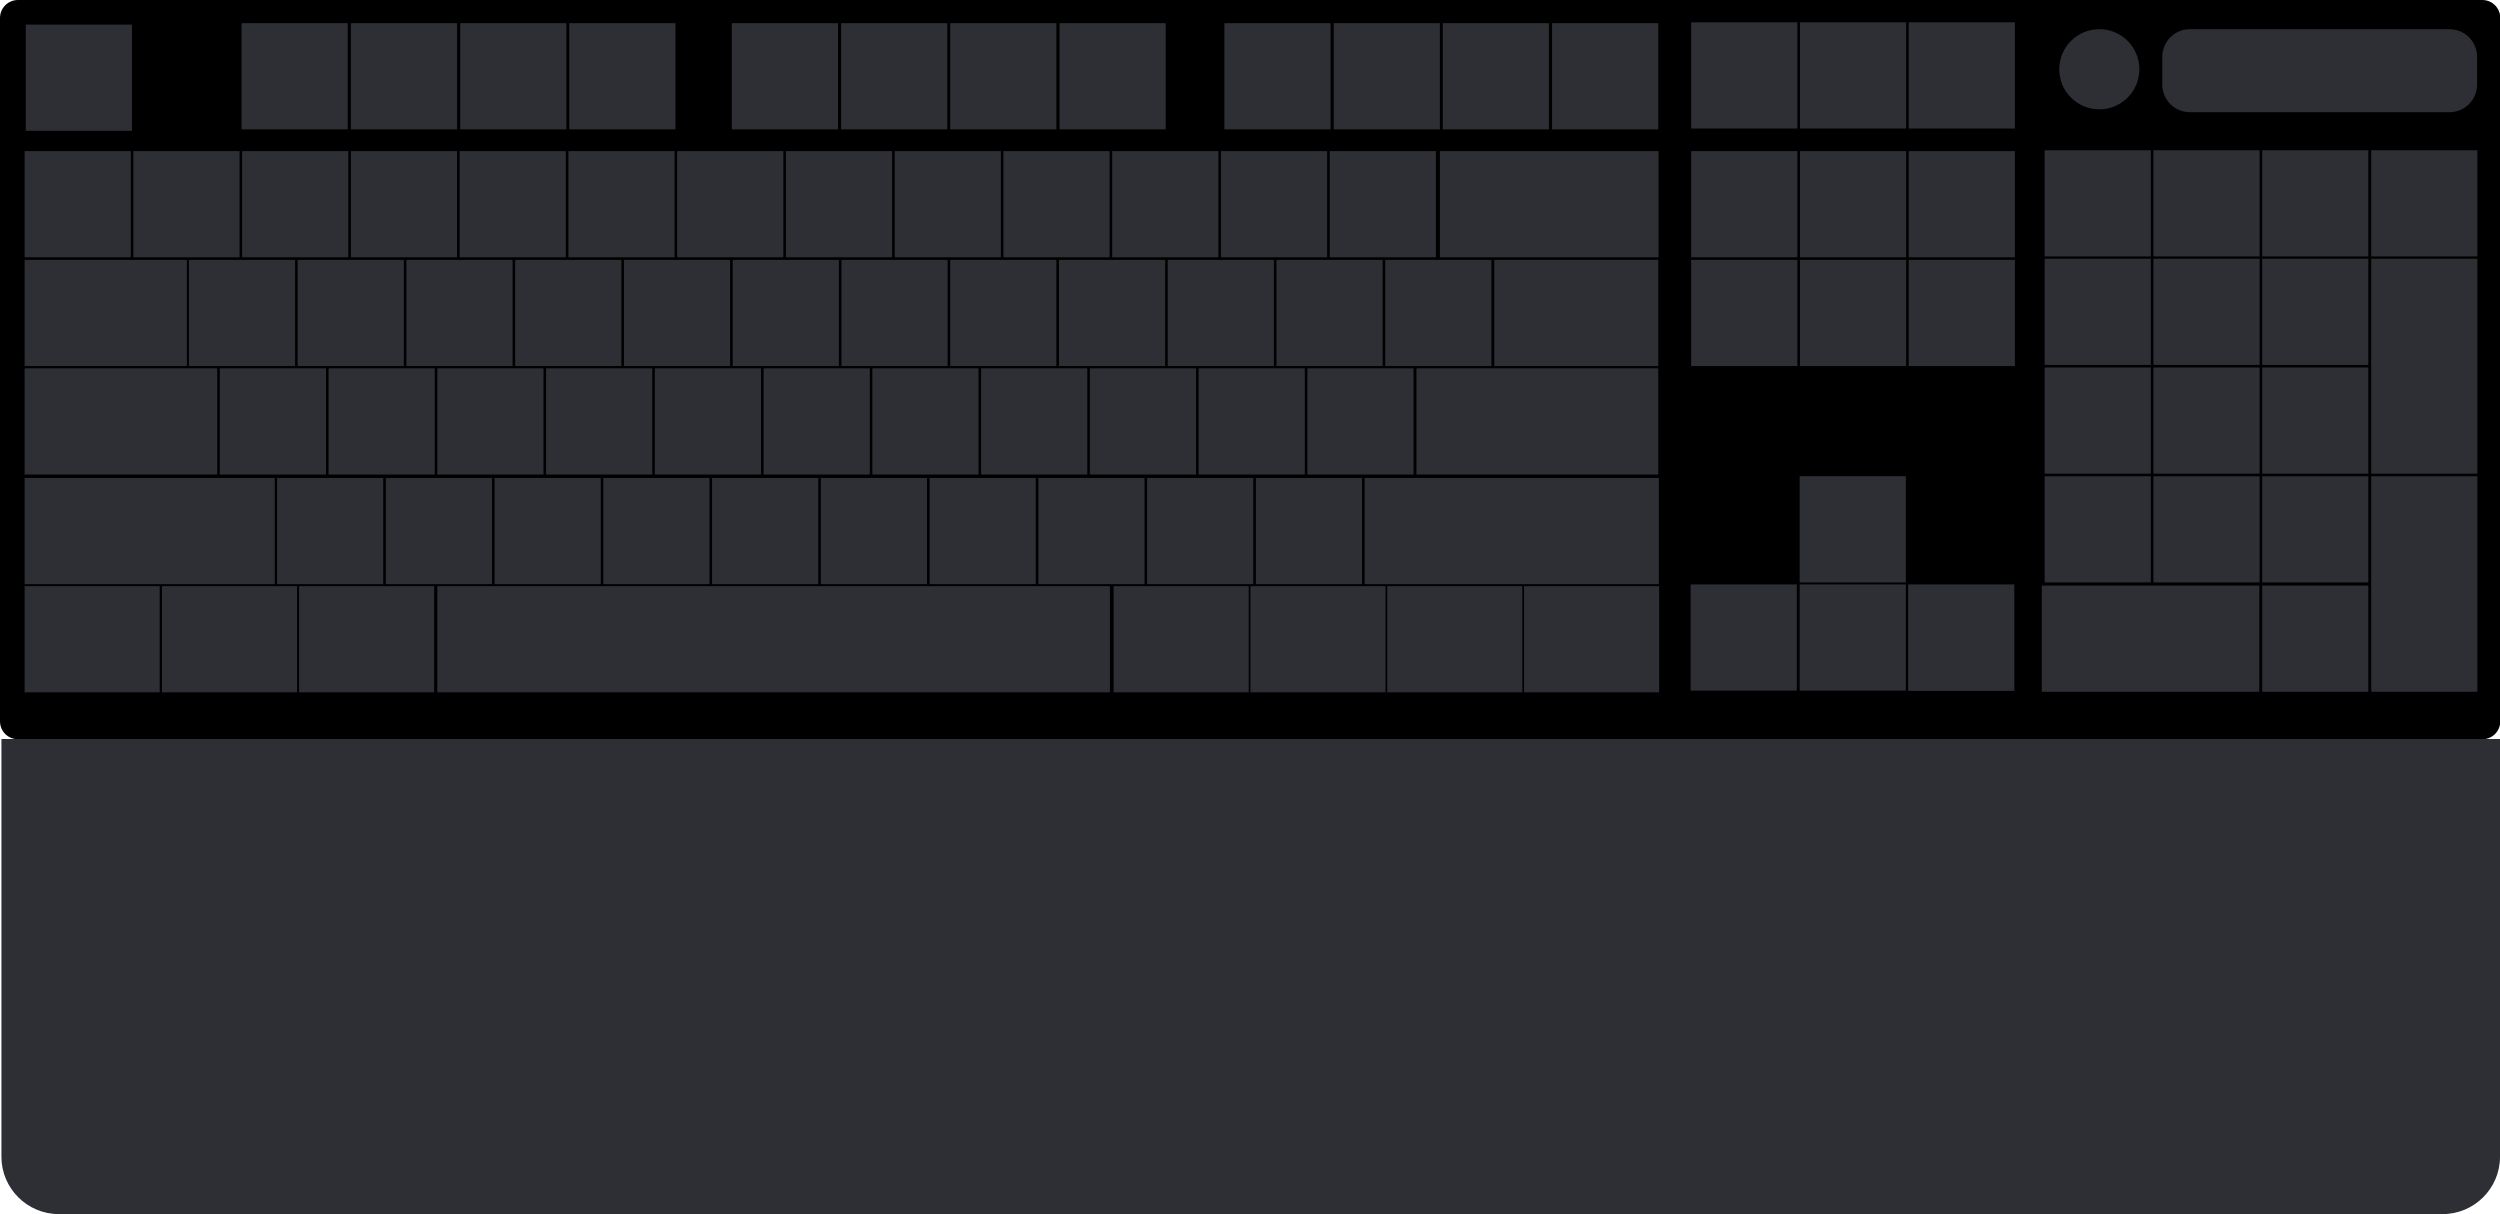<?xml version="1.0" encoding="utf-8"?>
<!-- Generator: Adobe Illustrator 24.1.1, SVG Export Plug-In . SVG Version: 6.00 Build 0)  -->
<svg version="1.1" id="KeyboardClickSwitch" xmlns="http://www.w3.org/2000/svg" xmlns:xlink="http://www.w3.org/1999/xlink"
	 x="0px" y="0px" viewBox="0 0 873.5 424.2" style="enable-background:new 0 0 873.5 424.2;" xml:space="preserve">
<style type="text/css">
	.st0{fill:#2D2F35;}
</style>
<g id="KeyBoard_Plate">
	<g id="Plate">
		<path d="M6.3,0h861c3.5,0,6.3,2.8,6.3,6.3V252c0,3.5-2.8,6.3-6.3,6.3H6.3c-3.5,0-6.3-2.8-6.3-6.3V6.3C0,2.8,2.8,0,6.3,0z"/>
	</g>
	<path id="palmRest" class="st0" d="M0.5,258.2h873l0,0v146c0,11-9,20-20,20h-833c-11,0-20-9-20-20L0.5,258.2L0.5,258.2z"/>
	<path id="keybordKnobTwo" class="st0" d="M765.2,10.2h90.6c5.4,0,9.7,4.3,9.7,9.7v9.6c0,5.4-4.3,9.7-9.7,9.7h-90.6
		c-5.4,0-9.7-4.3-9.7-9.7v-9.6C755.5,14.5,759.8,10.2,765.2,10.2z"/>
	<circle id="keyboardKnob" class="st0" cx="733.5" cy="24.2" r="14"/>
</g>
<g id="KeyBoard_Keys">
	<g id="Escape">
		<rect x="9" y="8.6" class="st0" width="37.1" height="37.1"/>
	</g>
	<g id="F1">
		<rect x="84.4" y="8.1" class="st0" width="37.1" height="37.1"/>
	</g>
	<g id="F2">
		<rect x="122.6" y="8.1" class="st0" width="37.1" height="37.1"/>
	</g>
	<g id="F3">
		<rect x="160.8" y="8.1" class="st0" width="37.1" height="37.1"/>
	</g>
	<g id="F4">
		<rect x="198.9" y="8.1" class="st0" width="37.1" height="37.1"/>
	</g>
	<g id="_">
		<rect x="8.6" y="52.8" class="st0" width="37.1" height="37.1"/>
	</g>
	<g id="L_Ctrl">
		<rect x="8.6" y="204.8" class="st0" width="47.2" height="37.1"/>
	</g>
	<g id="L_Win_Cmd">
		<rect x="56.6" y="204.8" class="st0" width="47.2" height="37.1"/>
	</g>
	<g id="L_Alt">
		<rect x="104.5" y="204.8" class="st0" width="47.2" height="37.1"/>
	</g>
	<g id="R_Alt">
		<rect x="389.1" y="204.8" class="st0" width="47.2" height="37.1"/>
	</g>
	<g id="R_Win_Cmd">
		<rect x="436.9" y="204.8" class="st0" width="47.2" height="37.1"/>
	</g>
	<g id="Fn">
		<rect x="484.7" y="204.8" class="st0" width="47.2" height="37.1"/>
	</g>
	<g id="R_Ctrl">
		<rect x="532.5" y="204.8" class="st0" width="47.2" height="37.1"/>
	</g>
	<g id="SpaceBar">
		<rect x="152.8" y="204.8" class="st0" width="235" height="37.1"/>
	</g>
	<g id="_1">
		<rect x="46.6" y="52.8" class="st0" width="37.1" height="37.1"/>
	</g>
	<g id="_2">
		<rect x="84.6" y="52.8" class="st0" width="37.1" height="37.1"/>
	</g>
	<g id="_3">
		<rect x="122.6" y="52.8" class="st0" width="37.1" height="37.1"/>
	</g>
	<g id="_4">
		<rect x="160.6" y="52.8" class="st0" width="37.1" height="37.1"/>
	</g>
	<g id="_5">
		<rect x="198.6" y="52.8" class="st0" width="37.1" height="37.1"/>
	</g>
	<g id="_6">
		<rect x="236.6" y="52.8" class="st0" width="37.1" height="37.1"/>
	</g>
	<g id="_7">
		<rect x="274.6" y="52.8" class="st0" width="37.1" height="37.1"/>
	</g>
	<g id="_8">
		<rect x="312.6" y="52.8" class="st0" width="37.1" height="37.1"/>
	</g>
	<g id="_9">
		<rect x="350.6" y="52.8" class="st0" width="37.1" height="37.1"/>
	</g>
	<g id="_0">
		<rect x="388.6" y="52.8" class="st0" width="37.1" height="37.1"/>
	</g>
	<g id="_-">
		<rect x="426.6" y="52.8" class="st0" width="37.1" height="37.1"/>
	</g>
	<g id="_2-2">
		<rect x="464.6" y="52.8" class="st0" width="37.1" height="37.1"/>
	</g>
	<g id="q">
		<rect x="66" y="90.8" class="st0" width="37.1" height="37.1"/>
	</g>
	<g id="w">
		<rect x="104" y="90.8" class="st0" width="37.1" height="37.1"/>
	</g>
	<g id="e">
		<rect x="142" y="90.8" class="st0" width="37.1" height="37.1"/>
	</g>
	<g id="r">
		<rect x="180" y="90.8" class="st0" width="37.1" height="37.1"/>
	</g>
	<g id="t">
		<rect x="218" y="90.8" class="st0" width="37.1" height="37.1"/>
	</g>
	<g id="y">
		<rect x="256" y="90.8" class="st0" width="37.1" height="37.1"/>
	</g>
	<g id="u">
		<rect x="294" y="90.8" class="st0" width="37.1" height="37.1"/>
	</g>
	<g id="i">
		<rect x="332" y="90.8" class="st0" width="37.1" height="37.1"/>
	</g>
	<g id="o">
		<rect x="370" y="90.8" class="st0" width="37.1" height="37.1"/>
	</g>
	<g id="p">
		<rect x="408" y="90.8" class="st0" width="37.1" height="37.1"/>
	</g>
	<g id="_2-2_1_">
		<rect x="446" y="90.8" class="st0" width="37.1" height="37.1"/>
	</g>
	<g id="a">
		<rect x="76.8" y="128.7" class="st0" width="37.1" height="37.1"/>
	</g>
	<g id="s">
		<rect x="114.8" y="128.7" class="st0" width="37.1" height="37.1"/>
	</g>
	<g id="d">
		<rect x="152.8" y="128.7" class="st0" width="37.1" height="37.1"/>
	</g>
	<g id="f">
		<rect x="190.8" y="128.7" class="st0" width="37.1" height="37.1"/>
	</g>
	<g id="g">
		<rect x="228.8" y="128.7" class="st0" width="37.1" height="37.1"/>
	</g>
	<g id="h">
		<rect x="266.8" y="128.7" class="st0" width="37.1" height="37.1"/>
	</g>
	<g id="j">
		<rect x="304.8" y="128.7" class="st0" width="37.1" height="37.1"/>
	</g>
	<g id="k">
		<rect x="342.8" y="128.7" class="st0" width="37.1" height="37.1"/>
	</g>
	<g id="l">
		<rect x="380.8" y="128.7" class="st0" width="37.1" height="37.1"/>
	</g>
	<g id="_3-2">
		<rect x="418.8" y="128.7" class="st0" width="37.1" height="37.1"/>
	</g>
	<g id="z">
		<rect x="96.8" y="167" class="st0" width="37.1" height="37.1"/>
	</g>
	<g id="x">
		<rect x="134.8" y="167" class="st0" width="37.1" height="37.1"/>
	</g>
	<g id="c">
		<rect x="172.8" y="167" class="st0" width="37.1" height="37.1"/>
	</g>
	<g id="v">
		<rect x="210.8" y="167" class="st0" width="37.1" height="37.1"/>
	</g>
	<g id="b">
		<rect x="248.8" y="167" class="st0" width="37.1" height="37.1"/>
	</g>
	<g id="n">
		<rect x="286.8" y="167" class="st0" width="37.1" height="37.1"/>
	</g>
	<g id="m">
		<rect x="324.8" y="167" class="st0" width="37.1" height="37.1"/>
	</g>
	<g id="_4-2">
		<rect x="362.8" y="167" class="st0" width="37.1" height="37.1"/>
	</g>
	<g id="_.">
		<rect x="400.8" y="167" class="st0" width="37.1" height="37.1"/>
	</g>
	<g id="_5-2">
		<rect x="438.8" y="167" class="st0" width="37.1" height="37.1"/>
	</g>
	<g id="_6-2">
		<rect x="456.8" y="128.7" class="st0" width="37.1" height="37.1"/>
	</g>
	<g id="_7-2">
		<rect x="484" y="90.8" class="st0" width="37.1" height="37.1"/>
	</g>
	<g id="_8-2">
		<rect x="522.1" y="90.8" class="st0" width="57.3" height="37.1"/>
	</g>
	<g id="Tab">
		<rect x="8.6" y="90.8" class="st0" width="56.7" height="37.1"/>
	</g>
	<g id="CapsLock">
		<rect x="8.6" y="128.7" class="st0" width="67.3" height="37.1"/>
	</g>
	<g id="LShift">
		<rect x="8.6" y="167" class="st0" width="87.4" height="37.1"/>
	</g>
	<g id="Backspace">
		<rect x="503.1" y="52.8" class="st0" width="76.4" height="37.1"/>
	</g>
	<g id="Enter">
		<rect x="494.9" y="128.7" class="st0" width="84.5" height="37.1"/>
	</g>
	<g id="Num0">
		<rect x="713.4" y="204.6" class="st0" width="76" height="37.1"/>
	</g>
	<g id="RShift">
		<rect x="476.8" y="167" class="st0" width="102.8" height="37.1"/>
	</g>
	<g id="F5">
		<rect x="255.7" y="8.1" class="st0" width="37.1" height="37.1"/>
	</g>
	<g id="F6">
		<rect x="293.9" y="8.1" class="st0" width="37.1" height="37.1"/>
	</g>
	<g id="F7">
		<rect x="332" y="8.1" class="st0" width="37.1" height="37.1"/>
	</g>
	<g id="F8">
		<rect x="370.2" y="8.1" class="st0" width="37.1" height="37.1"/>
	</g>
	<g id="F9">
		<rect x="427.8" y="8.1" class="st0" width="37.1" height="37.1"/>
	</g>
	<g id="F10">
		<rect x="466" y="8.1" class="st0" width="37.1" height="37.1"/>
	</g>
	<g id="F11">
		<rect x="504.1" y="8.1" class="st0" width="37.1" height="37.1"/>
	</g>
	<g id="F12">
		<rect x="542.3" y="8.1" class="st0" width="37.1" height="37.1"/>
	</g>
	<g id="PrintScreen">
		<rect x="590.9" y="7.8" class="st0" width="37.1" height="37.1"/>
	</g>
	<g id="ScrollLock">
		<rect x="628.9" y="7.8" class="st0" width="37.1" height="37.1"/>
	</g>
	<g id="Pause">
		<rect x="666.9" y="7.8" class="st0" width="37.1" height="37.1"/>
	</g>
	<g id="Insert">
		<rect x="590.9" y="52.8" class="st0" width="37.1" height="37.1"/>
	</g>
	<g id="Home">
		<rect x="628.9" y="52.8" class="st0" width="37.1" height="37.1"/>
	</g>
	<g id="PageUp">
		<rect x="666.9" y="52.8" class="st0" width="37.1" height="37.1"/>
	</g>
	<g id="Delete">
		<rect x="590.9" y="90.8" class="st0" width="37.1" height="37.1"/>
	</g>
	<g id="ArrowLeft">
		<rect x="590.7" y="204.2" class="st0" width="37.1" height="37.1"/>
	</g>
	<g id="ArrowDown">
		<rect x="628.8" y="204.2" class="st0" width="37.1" height="37.1"/>
	</g>
	<g id="ArrowRight">
		<rect x="666.7" y="204.2" class="st0" width="37.1" height="37.2"/>
	</g>
	<g id="ArrowUp">
		<rect x="628.8" y="166.4" class="st0" width="37.1" height="37.1"/>
	</g>
	<g id="End">
		<rect x="628.9" y="90.8" class="st0" width="37.1" height="37.1"/>
	</g>
	<g id="PageDown">
		<rect x="666.9" y="90.8" class="st0" width="37.1" height="37.1"/>
	</g>
	<g id="NumLock">
		<rect x="714.4" y="52.5" class="st0" width="37.1" height="37.1"/>
	</g>
	<g id="_9-2">
		<rect x="752.4" y="52.5" class="st0" width="37.1" height="37.1"/>
	</g>
	<g id="_10">
		<rect x="790.4" y="52.5" class="st0" width="37.1" height="37.1"/>
	</g>
	<g id="Num7">
		<rect x="714.4" y="90.4" class="st0" width="37.1" height="37.1"/>
	</g>
	<g id="Num8">
		<rect x="752.4" y="90.4" class="st0" width="37.1" height="37.1"/>
	</g>
	<g id="Num9">
		<rect x="790.4" y="90.4" class="st0" width="37.1" height="37.1"/>
	</g>
	<g id="Num4">
		<rect x="714.4" y="128.4" class="st0" width="37.1" height="37.1"/>
	</g>
	<g id="Num5">
		<rect x="752.4" y="128.4" class="st0" width="37.1" height="37.1"/>
	</g>
	<g id="Num6">
		<rect x="790.4" y="128.4" class="st0" width="37.1" height="37.1"/>
	</g>
	<g id="Num1">
		<rect x="714.4" y="166.4" class="st0" width="37.1" height="37.1"/>
	</g>
	<g id="Num2">
		<rect x="752.4" y="166.4" class="st0" width="37.1" height="37.1"/>
	</g>
	<g id="Num.">
		<rect x="790.4" y="204.6" class="st0" width="37.1" height="37.1"/>
	</g>
	<g id="Num-">
		<rect x="828.5" y="52.5" class="st0" width="37.1" height="37.1"/>
	</g>
	<g id="Num_">
		<rect x="828.5" y="90.4" class="st0" width="37.1" height="75.1"/>
	</g>
	<g id="NumEnter">
		<rect x="828.5" y="166.4" class="st0" width="37.1" height="75.3"/>
	</g>
	<g id="Num3">
		<rect x="790.4" y="166.4" class="st0" width="37.1" height="37.1"/>
	</g>
</g>
</svg>
